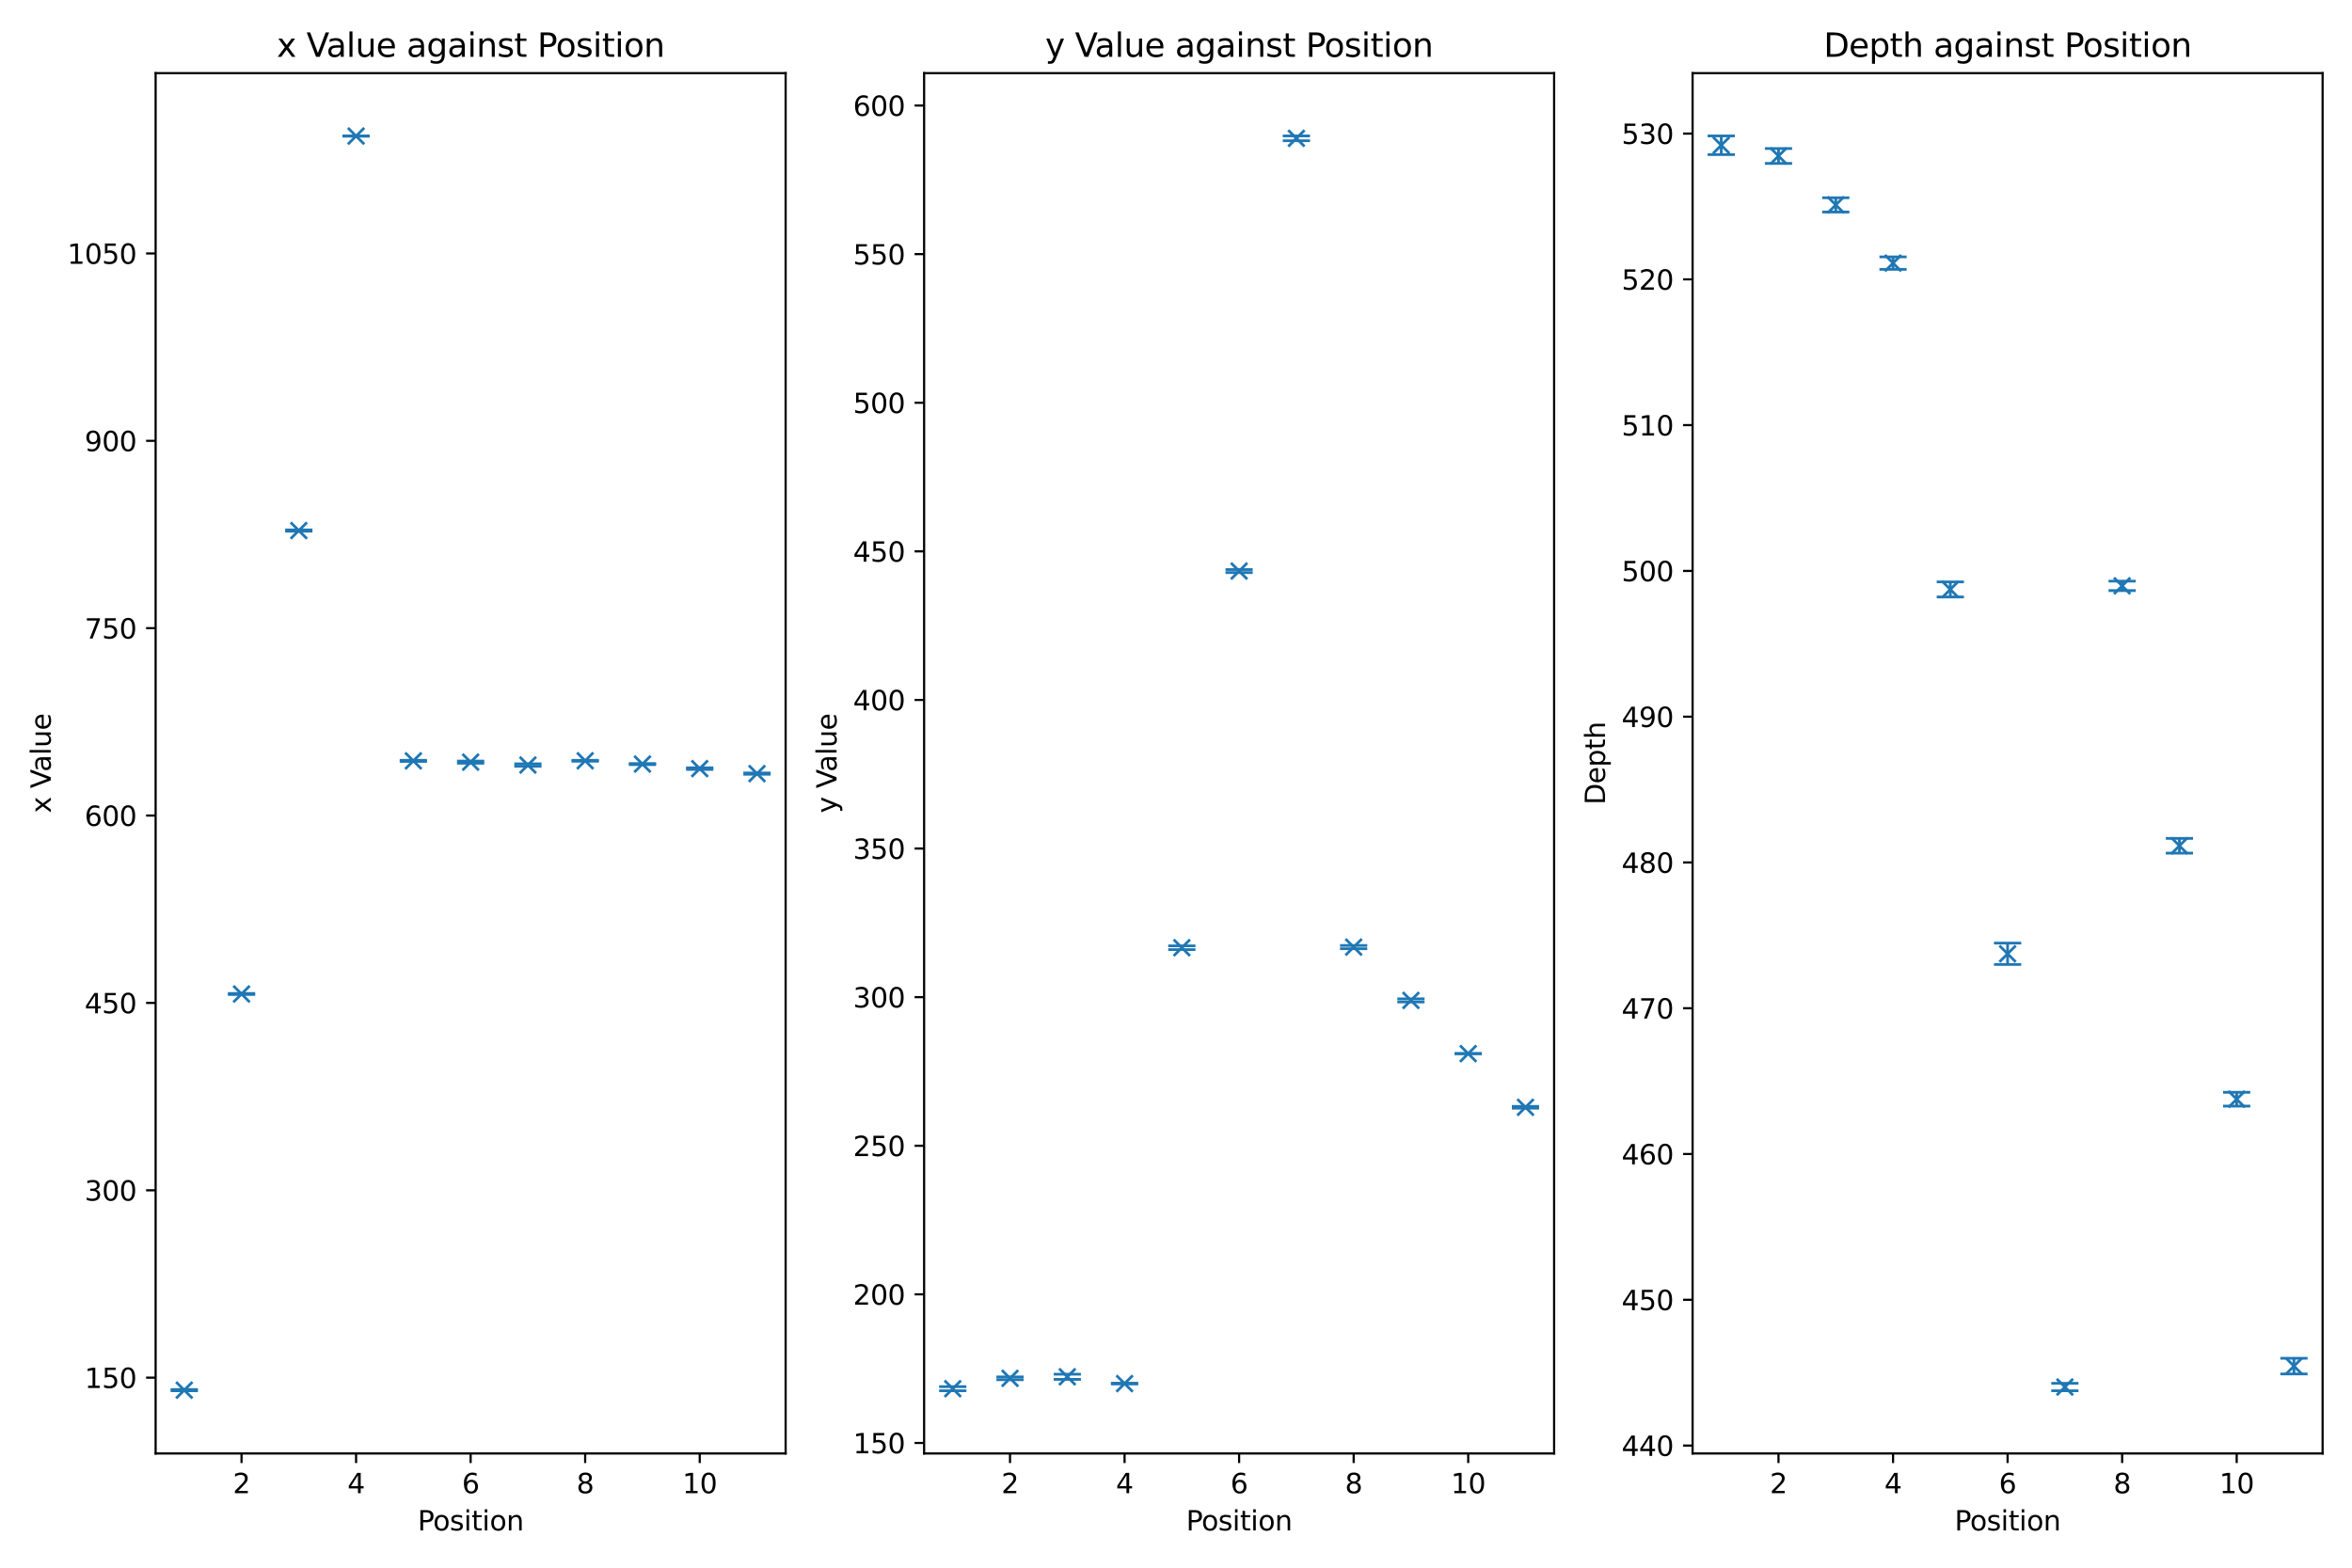 <?xml version="1.0" encoding="utf-8" standalone="no"?>
<!DOCTYPE svg PUBLIC "-//W3C//DTD SVG 1.1//EN"
  "http://www.w3.org/Graphics/SVG/1.1/DTD/svg11.dtd">
<svg xmlns:xlink="http://www.w3.org/1999/xlink" width="864pt" height="576pt" viewBox="0 0 864 576" xmlns="http://www.w3.org/2000/svg" version="1.1">
 <defs>
  <style type="text/css">*{stroke-linejoin: round; stroke-linecap: butt}</style>
 </defs>
 <g id="figure_1">
  <g id="patch_1">
   <path d="M 0 576 
L 864 576 
L 864 0 
L 0 0 
z
" style="fill: #ffffff"/>
  </g>
  <g id="axes_1">
   <g id="patch_2">
    <path d="M 57.17 534.04 
L 288.6 534.04 
L 288.6 26.88 
L 57.17 26.88 
z
" style="fill: #ffffff"/>
   </g>
   <g id="matplotlib.axis_1">
    <g id="xtick_1">
     <g id="line2d_1">
      <defs>
       <path id="m15f827c1cb" d="M 0 0 
L 0 3.5 
" style="stroke: #000000; stroke-width: 0.8"/>
      </defs>
      <g>
       <use xlink:href="#m15f827c1cb" x="88.729" y="534.04" style="stroke: #000000; stroke-width: 0.8"/>
      </g>
     </g>
     <g id="text_1">
      <!-- 2 -->
      <g transform="translate(85.547 548.638) scale(0.1 -0.1)">
       <defs>
        <path id="DejaVuSans-32" d="M 1228 531 
L 3431 531 
L 3431 0 
L 469 0 
L 469 531 
Q 828 903 1448 1529 
Q 2069 2156 2228 2338 
Q 2531 2678 2651 2914 
Q 2772 3150 2772 3378 
Q 2772 3750 2511 3984 
Q 2250 4219 1831 4219 
Q 1534 4219 1204 4116 
Q 875 4013 500 3803 
L 500 4441 
Q 881 4594 1212 4672 
Q 1544 4750 1819 4750 
Q 2544 4750 2975 4387 
Q 3406 4025 3406 3419 
Q 3406 3131 3298 2873 
Q 3191 2616 2906 2266 
Q 2828 2175 2409 1742 
Q 1991 1309 1228 531 
z
" transform="scale(0.016)"/>
       </defs>
       <use xlink:href="#DejaVuSans-32"/>
      </g>
     </g>
    </g>
    <g id="xtick_2">
     <g id="line2d_2">
      <g>
       <use xlink:href="#m15f827c1cb" x="130.807" y="534.04" style="stroke: #000000; stroke-width: 0.8"/>
      </g>
     </g>
     <g id="text_2">
      <!-- 4 -->
      <g transform="translate(127.626 548.638) scale(0.1 -0.1)">
       <defs>
        <path id="DejaVuSans-34" d="M 2419 4116 
L 825 1625 
L 2419 1625 
L 2419 4116 
z
M 2253 4666 
L 3047 4666 
L 3047 1625 
L 3713 1625 
L 3713 1100 
L 3047 1100 
L 3047 0 
L 2419 0 
L 2419 1100 
L 313 1100 
L 313 1709 
L 2253 4666 
z
" transform="scale(0.016)"/>
       </defs>
       <use xlink:href="#DejaVuSans-34"/>
      </g>
     </g>
    </g>
    <g id="xtick_3">
     <g id="line2d_3">
      <g>
       <use xlink:href="#m15f827c1cb" x="172.885" y="534.04" style="stroke: #000000; stroke-width: 0.8"/>
      </g>
     </g>
     <g id="text_3">
      <!-- 6 -->
      <g transform="translate(169.704 548.638) scale(0.1 -0.1)">
       <defs>
        <path id="DejaVuSans-36" d="M 2113 2584 
Q 1688 2584 1439 2293 
Q 1191 2003 1191 1497 
Q 1191 994 1439 701 
Q 1688 409 2113 409 
Q 2538 409 2786 701 
Q 3034 994 3034 1497 
Q 3034 2003 2786 2293 
Q 2538 2584 2113 2584 
z
M 3366 4563 
L 3366 3988 
Q 3128 4100 2886 4159 
Q 2644 4219 2406 4219 
Q 1781 4219 1451 3797 
Q 1122 3375 1075 2522 
Q 1259 2794 1537 2939 
Q 1816 3084 2150 3084 
Q 2853 3084 3261 2657 
Q 3669 2231 3669 1497 
Q 3669 778 3244 343 
Q 2819 -91 2113 -91 
Q 1303 -91 875 529 
Q 447 1150 447 2328 
Q 447 3434 972 4092 
Q 1497 4750 2381 4750 
Q 2619 4750 2861 4703 
Q 3103 4656 3366 4563 
z
" transform="scale(0.016)"/>
       </defs>
       <use xlink:href="#DejaVuSans-36"/>
      </g>
     </g>
    </g>
    <g id="xtick_4">
     <g id="line2d_4">
      <g>
       <use xlink:href="#m15f827c1cb" x="214.963" y="534.04" style="stroke: #000000; stroke-width: 0.8"/>
      </g>
     </g>
     <g id="text_4">
      <!-- 8 -->
      <g transform="translate(211.782 548.638) scale(0.1 -0.1)">
       <defs>
        <path id="DejaVuSans-38" d="M 2034 2216 
Q 1584 2216 1326 1975 
Q 1069 1734 1069 1313 
Q 1069 891 1326 650 
Q 1584 409 2034 409 
Q 2484 409 2743 651 
Q 3003 894 3003 1313 
Q 3003 1734 2745 1975 
Q 2488 2216 2034 2216 
z
M 1403 2484 
Q 997 2584 770 2862 
Q 544 3141 544 3541 
Q 544 4100 942 4425 
Q 1341 4750 2034 4750 
Q 2731 4750 3128 4425 
Q 3525 4100 3525 3541 
Q 3525 3141 3298 2862 
Q 3072 2584 2669 2484 
Q 3125 2378 3379 2068 
Q 3634 1759 3634 1313 
Q 3634 634 3220 271 
Q 2806 -91 2034 -91 
Q 1263 -91 848 271 
Q 434 634 434 1313 
Q 434 1759 690 2068 
Q 947 2378 1403 2484 
z
M 1172 3481 
Q 1172 3119 1398 2916 
Q 1625 2713 2034 2713 
Q 2441 2713 2670 2916 
Q 2900 3119 2900 3481 
Q 2900 3844 2670 4047 
Q 2441 4250 2034 4250 
Q 1625 4250 1398 4047 
Q 1172 3844 1172 3481 
z
" transform="scale(0.016)"/>
       </defs>
       <use xlink:href="#DejaVuSans-38"/>
      </g>
     </g>
    </g>
    <g id="xtick_5">
     <g id="line2d_5">
      <g>
       <use xlink:href="#m15f827c1cb" x="257.041" y="534.04" style="stroke: #000000; stroke-width: 0.8"/>
      </g>
     </g>
     <g id="text_5">
      <!-- 10 -->
      <g transform="translate(250.679 548.638) scale(0.1 -0.1)">
       <defs>
        <path id="DejaVuSans-31" d="M 794 531 
L 1825 531 
L 1825 4091 
L 703 3866 
L 703 4441 
L 1819 4666 
L 2450 4666 
L 2450 531 
L 3481 531 
L 3481 0 
L 794 0 
L 794 531 
z
" transform="scale(0.016)"/>
        <path id="DejaVuSans-30" d="M 2034 4250 
Q 1547 4250 1301 3770 
Q 1056 3291 1056 2328 
Q 1056 1369 1301 889 
Q 1547 409 2034 409 
Q 2525 409 2770 889 
Q 3016 1369 3016 2328 
Q 3016 3291 2770 3770 
Q 2525 4250 2034 4250 
z
M 2034 4750 
Q 2819 4750 3233 4129 
Q 3647 3509 3647 2328 
Q 3647 1150 3233 529 
Q 2819 -91 2034 -91 
Q 1250 -91 836 529 
Q 422 1150 422 2328 
Q 422 3509 836 4129 
Q 1250 4750 2034 4750 
z
" transform="scale(0.016)"/>
       </defs>
       <use xlink:href="#DejaVuSans-31"/>
       <use xlink:href="#DejaVuSans-30" x="63.623"/>
      </g>
     </g>
    </g>
    <g id="text_6">
     <!-- Position -->
     <g transform="translate(153.421 562.317) scale(0.1 -0.1)">
      <defs>
       <path id="DejaVuSans-50" d="M 1259 4147 
L 1259 2394 
L 2053 2394 
Q 2494 2394 2734 2622 
Q 2975 2850 2975 3272 
Q 2975 3691 2734 3919 
Q 2494 4147 2053 4147 
L 1259 4147 
z
M 628 4666 
L 2053 4666 
Q 2838 4666 3239 4311 
Q 3641 3956 3641 3272 
Q 3641 2581 3239 2228 
Q 2838 1875 2053 1875 
L 1259 1875 
L 1259 0 
L 628 0 
L 628 4666 
z
" transform="scale(0.016)"/>
       <path id="DejaVuSans-6f" d="M 1959 3097 
Q 1497 3097 1228 2736 
Q 959 2375 959 1747 
Q 959 1119 1226 758 
Q 1494 397 1959 397 
Q 2419 397 2687 759 
Q 2956 1122 2956 1747 
Q 2956 2369 2687 2733 
Q 2419 3097 1959 3097 
z
M 1959 3584 
Q 2709 3584 3137 3096 
Q 3566 2609 3566 1747 
Q 3566 888 3137 398 
Q 2709 -91 1959 -91 
Q 1206 -91 779 398 
Q 353 888 353 1747 
Q 353 2609 779 3096 
Q 1206 3584 1959 3584 
z
" transform="scale(0.016)"/>
       <path id="DejaVuSans-73" d="M 2834 3397 
L 2834 2853 
Q 2591 2978 2328 3040 
Q 2066 3103 1784 3103 
Q 1356 3103 1142 2972 
Q 928 2841 928 2578 
Q 928 2378 1081 2264 
Q 1234 2150 1697 2047 
L 1894 2003 
Q 2506 1872 2764 1633 
Q 3022 1394 3022 966 
Q 3022 478 2636 193 
Q 2250 -91 1575 -91 
Q 1294 -91 989 -36 
Q 684 19 347 128 
L 347 722 
Q 666 556 975 473 
Q 1284 391 1588 391 
Q 1994 391 2212 530 
Q 2431 669 2431 922 
Q 2431 1156 2273 1281 
Q 2116 1406 1581 1522 
L 1381 1569 
Q 847 1681 609 1914 
Q 372 2147 372 2553 
Q 372 3047 722 3315 
Q 1072 3584 1716 3584 
Q 2034 3584 2315 3537 
Q 2597 3491 2834 3397 
z
" transform="scale(0.016)"/>
       <path id="DejaVuSans-69" d="M 603 3500 
L 1178 3500 
L 1178 0 
L 603 0 
L 603 3500 
z
M 603 4863 
L 1178 4863 
L 1178 4134 
L 603 4134 
L 603 4863 
z
" transform="scale(0.016)"/>
       <path id="DejaVuSans-74" d="M 1172 4494 
L 1172 3500 
L 2356 3500 
L 2356 3053 
L 1172 3053 
L 1172 1153 
Q 1172 725 1289 603 
Q 1406 481 1766 481 
L 2356 481 
L 2356 0 
L 1766 0 
Q 1100 0 847 248 
Q 594 497 594 1153 
L 594 3053 
L 172 3053 
L 172 3500 
L 594 3500 
L 594 4494 
L 1172 4494 
z
" transform="scale(0.016)"/>
       <path id="DejaVuSans-6e" d="M 3513 2113 
L 3513 0 
L 2938 0 
L 2938 2094 
Q 2938 2591 2744 2837 
Q 2550 3084 2163 3084 
Q 1697 3084 1428 2787 
Q 1159 2491 1159 1978 
L 1159 0 
L 581 0 
L 581 3500 
L 1159 3500 
L 1159 2956 
Q 1366 3272 1645 3428 
Q 1925 3584 2291 3584 
Q 2894 3584 3203 3211 
Q 3513 2838 3513 2113 
z
" transform="scale(0.016)"/>
      </defs>
      <use xlink:href="#DejaVuSans-50"/>
      <use xlink:href="#DejaVuSans-6f" x="56.678"/>
      <use xlink:href="#DejaVuSans-73" x="117.859"/>
      <use xlink:href="#DejaVuSans-69" x="169.959"/>
      <use xlink:href="#DejaVuSans-74" x="197.742"/>
      <use xlink:href="#DejaVuSans-69" x="236.951"/>
      <use xlink:href="#DejaVuSans-6f" x="264.734"/>
      <use xlink:href="#DejaVuSans-6e" x="325.916"/>
     </g>
    </g>
   </g>
   <g id="matplotlib.axis_2">
    <g id="ytick_1">
     <g id="line2d_6">
      <defs>
       <path id="m69fd0bcad5" d="M 0 0 
L -3.5 0 
" style="stroke: #000000; stroke-width: 0.8"/>
      </defs>
      <g>
       <use xlink:href="#m69fd0bcad5" x="57.17" y="506.177" style="stroke: #000000; stroke-width: 0.8"/>
      </g>
     </g>
     <g id="text_7">
      <!-- 150 -->
      <g transform="translate(31.082 509.976) scale(0.1 -0.1)">
       <defs>
        <path id="DejaVuSans-35" d="M 691 4666 
L 3169 4666 
L 3169 4134 
L 1269 4134 
L 1269 2991 
Q 1406 3038 1543 3061 
Q 1681 3084 1819 3084 
Q 2600 3084 3056 2656 
Q 3513 2228 3513 1497 
Q 3513 744 3044 326 
Q 2575 -91 1722 -91 
Q 1428 -91 1123 -41 
Q 819 9 494 109 
L 494 744 
Q 775 591 1075 516 
Q 1375 441 1709 441 
Q 2250 441 2565 725 
Q 2881 1009 2881 1497 
Q 2881 1984 2565 2268 
Q 2250 2553 1709 2553 
Q 1456 2553 1204 2497 
Q 953 2441 691 2322 
L 691 4666 
z
" transform="scale(0.016)"/>
       </defs>
       <use xlink:href="#DejaVuSans-31"/>
       <use xlink:href="#DejaVuSans-35" x="63.623"/>
       <use xlink:href="#DejaVuSans-30" x="127.246"/>
      </g>
     </g>
    </g>
    <g id="ytick_2">
     <g id="line2d_7">
      <g>
       <use xlink:href="#m69fd0bcad5" x="57.17" y="437.336" style="stroke: #000000; stroke-width: 0.8"/>
      </g>
     </g>
     <g id="text_8">
      <!-- 300 -->
      <g transform="translate(31.082 441.135) scale(0.1 -0.1)">
       <defs>
        <path id="DejaVuSans-33" d="M 2597 2516 
Q 3050 2419 3304 2112 
Q 3559 1806 3559 1356 
Q 3559 666 3084 287 
Q 2609 -91 1734 -91 
Q 1441 -91 1130 -33 
Q 819 25 488 141 
L 488 750 
Q 750 597 1062 519 
Q 1375 441 1716 441 
Q 2309 441 2620 675 
Q 2931 909 2931 1356 
Q 2931 1769 2642 2001 
Q 2353 2234 1838 2234 
L 1294 2234 
L 1294 2753 
L 1863 2753 
Q 2328 2753 2575 2939 
Q 2822 3125 2822 3475 
Q 2822 3834 2567 4026 
Q 2313 4219 1838 4219 
Q 1578 4219 1281 4162 
Q 984 4106 628 3988 
L 628 4550 
Q 988 4650 1302 4700 
Q 1616 4750 1894 4750 
Q 2613 4750 3031 4423 
Q 3450 4097 3450 3541 
Q 3450 3153 3228 2886 
Q 3006 2619 2597 2516 
z
" transform="scale(0.016)"/>
       </defs>
       <use xlink:href="#DejaVuSans-33"/>
       <use xlink:href="#DejaVuSans-30" x="63.623"/>
       <use xlink:href="#DejaVuSans-30" x="127.246"/>
      </g>
     </g>
    </g>
    <g id="ytick_3">
     <g id="line2d_8">
      <g>
       <use xlink:href="#m69fd0bcad5" x="57.17" y="368.494" style="stroke: #000000; stroke-width: 0.8"/>
      </g>
     </g>
     <g id="text_9">
      <!-- 450 -->
      <g transform="translate(31.082 372.293) scale(0.1 -0.1)">
       <use xlink:href="#DejaVuSans-34"/>
       <use xlink:href="#DejaVuSans-35" x="63.623"/>
       <use xlink:href="#DejaVuSans-30" x="127.246"/>
      </g>
     </g>
    </g>
    <g id="ytick_4">
     <g id="line2d_9">
      <g>
       <use xlink:href="#m69fd0bcad5" x="57.17" y="299.652" style="stroke: #000000; stroke-width: 0.8"/>
      </g>
     </g>
     <g id="text_10">
      <!-- 600 -->
      <g transform="translate(31.082 303.452) scale(0.1 -0.1)">
       <use xlink:href="#DejaVuSans-36"/>
       <use xlink:href="#DejaVuSans-30" x="63.623"/>
       <use xlink:href="#DejaVuSans-30" x="127.246"/>
      </g>
     </g>
    </g>
    <g id="ytick_5">
     <g id="line2d_10">
      <g>
       <use xlink:href="#m69fd0bcad5" x="57.17" y="230.811" style="stroke: #000000; stroke-width: 0.8"/>
      </g>
     </g>
     <g id="text_11">
      <!-- 750 -->
      <g transform="translate(31.082 234.61) scale(0.1 -0.1)">
       <defs>
        <path id="DejaVuSans-37" d="M 525 4666 
L 3525 4666 
L 3525 4397 
L 1831 0 
L 1172 0 
L 2766 4134 
L 525 4134 
L 525 4666 
z
" transform="scale(0.016)"/>
       </defs>
       <use xlink:href="#DejaVuSans-37"/>
       <use xlink:href="#DejaVuSans-35" x="63.623"/>
       <use xlink:href="#DejaVuSans-30" x="127.246"/>
      </g>
     </g>
    </g>
    <g id="ytick_6">
     <g id="line2d_11">
      <g>
       <use xlink:href="#m69fd0bcad5" x="57.17" y="161.969" style="stroke: #000000; stroke-width: 0.8"/>
      </g>
     </g>
     <g id="text_12">
      <!-- 900 -->
      <g transform="translate(31.082 165.768) scale(0.1 -0.1)">
       <defs>
        <path id="DejaVuSans-39" d="M 703 97 
L 703 672 
Q 941 559 1184 500 
Q 1428 441 1663 441 
Q 2288 441 2617 861 
Q 2947 1281 2994 2138 
Q 2813 1869 2534 1725 
Q 2256 1581 1919 1581 
Q 1219 1581 811 2004 
Q 403 2428 403 3163 
Q 403 3881 828 4315 
Q 1253 4750 1959 4750 
Q 2769 4750 3195 4129 
Q 3622 3509 3622 2328 
Q 3622 1225 3098 567 
Q 2575 -91 1691 -91 
Q 1453 -91 1209 -44 
Q 966 3 703 97 
z
M 1959 2075 
Q 2384 2075 2632 2365 
Q 2881 2656 2881 3163 
Q 2881 3666 2632 3958 
Q 2384 4250 1959 4250 
Q 1534 4250 1286 3958 
Q 1038 3666 1038 3163 
Q 1038 2656 1286 2365 
Q 1534 2075 1959 2075 
z
" transform="scale(0.016)"/>
       </defs>
       <use xlink:href="#DejaVuSans-39"/>
       <use xlink:href="#DejaVuSans-30" x="63.623"/>
       <use xlink:href="#DejaVuSans-30" x="127.246"/>
      </g>
     </g>
    </g>
    <g id="ytick_7">
     <g id="line2d_12">
      <g>
       <use xlink:href="#m69fd0bcad5" x="57.17" y="93.127" style="stroke: #000000; stroke-width: 0.8"/>
      </g>
     </g>
     <g id="text_13">
      <!-- 1050 -->
      <g transform="translate(24.72 96.927) scale(0.1 -0.1)">
       <use xlink:href="#DejaVuSans-31"/>
       <use xlink:href="#DejaVuSans-30" x="63.623"/>
       <use xlink:href="#DejaVuSans-35" x="127.246"/>
       <use xlink:href="#DejaVuSans-30" x="190.869"/>
      </g>
     </g>
    </g>
    <g id="text_14">
     <!-- x Value -->
     <g transform="translate(18.64 298.74) rotate(-90) scale(0.1 -0.1)">
      <defs>
       <path id="DejaVuSans-78" d="M 3513 3500 
L 2247 1797 
L 3578 0 
L 2900 0 
L 1881 1375 
L 863 0 
L 184 0 
L 1544 1831 
L 300 3500 
L 978 3500 
L 1906 2253 
L 2834 3500 
L 3513 3500 
z
" transform="scale(0.016)"/>
       <path id="DejaVuSans-20" transform="scale(0.016)"/>
       <path id="DejaVuSans-56" d="M 1831 0 
L 50 4666 
L 709 4666 
L 2188 738 
L 3669 4666 
L 4325 4666 
L 2547 0 
L 1831 0 
z
" transform="scale(0.016)"/>
       <path id="DejaVuSans-61" d="M 2194 1759 
Q 1497 1759 1228 1600 
Q 959 1441 959 1056 
Q 959 750 1161 570 
Q 1363 391 1709 391 
Q 2188 391 2477 730 
Q 2766 1069 2766 1631 
L 2766 1759 
L 2194 1759 
z
M 3341 1997 
L 3341 0 
L 2766 0 
L 2766 531 
Q 2569 213 2275 61 
Q 1981 -91 1556 -91 
Q 1019 -91 701 211 
Q 384 513 384 1019 
Q 384 1609 779 1909 
Q 1175 2209 1959 2209 
L 2766 2209 
L 2766 2266 
Q 2766 2663 2505 2880 
Q 2244 3097 1772 3097 
Q 1472 3097 1187 3025 
Q 903 2953 641 2809 
L 641 3341 
Q 956 3463 1253 3523 
Q 1550 3584 1831 3584 
Q 2591 3584 2966 3190 
Q 3341 2797 3341 1997 
z
" transform="scale(0.016)"/>
       <path id="DejaVuSans-6c" d="M 603 4863 
L 1178 4863 
L 1178 0 
L 603 0 
L 603 4863 
z
" transform="scale(0.016)"/>
       <path id="DejaVuSans-75" d="M 544 1381 
L 544 3500 
L 1119 3500 
L 1119 1403 
Q 1119 906 1312 657 
Q 1506 409 1894 409 
Q 2359 409 2629 706 
Q 2900 1003 2900 1516 
L 2900 3500 
L 3475 3500 
L 3475 0 
L 2900 0 
L 2900 538 
Q 2691 219 2414 64 
Q 2138 -91 1772 -91 
Q 1169 -91 856 284 
Q 544 659 544 1381 
z
M 1991 3584 
L 1991 3584 
z
" transform="scale(0.016)"/>
       <path id="DejaVuSans-65" d="M 3597 1894 
L 3597 1613 
L 953 1613 
Q 991 1019 1311 708 
Q 1631 397 2203 397 
Q 2534 397 2845 478 
Q 3156 559 3463 722 
L 3463 178 
Q 3153 47 2828 -22 
Q 2503 -91 2169 -91 
Q 1331 -91 842 396 
Q 353 884 353 1716 
Q 353 2575 817 3079 
Q 1281 3584 2069 3584 
Q 2775 3584 3186 3129 
Q 3597 2675 3597 1894 
z
M 3022 2063 
Q 3016 2534 2758 2815 
Q 2500 3097 2075 3097 
Q 1594 3097 1305 2825 
Q 1016 2553 972 2059 
L 3022 2063 
z
" transform="scale(0.016)"/>
      </defs>
      <use xlink:href="#DejaVuSans-78"/>
      <use xlink:href="#DejaVuSans-20" x="59.18"/>
      <use xlink:href="#DejaVuSans-56" x="90.967"/>
      <use xlink:href="#DejaVuSans-61" x="151.625"/>
      <use xlink:href="#DejaVuSans-6c" x="212.904"/>
      <use xlink:href="#DejaVuSans-75" x="240.688"/>
      <use xlink:href="#DejaVuSans-65" x="304.066"/>
     </g>
    </g>
   </g>
   <g id="LineCollection_1">
    <path d="M 67.69 510.987 
L 67.69 510.546 
" clip-path="url(#p3ae0c95a1a)" style="fill: none; stroke: #1f77b4"/>
    <path d="M 88.729 365.407 
L 88.729 365.023 
" clip-path="url(#p3ae0c95a1a)" style="fill: none; stroke: #1f77b4"/>
    <path d="M 109.768 195.171 
L 109.768 194.704 
" clip-path="url(#p3ae0c95a1a)" style="fill: none; stroke: #1f77b4"/>
    <path d="M 130.807 50.045 
L 130.807 49.933 
" clip-path="url(#p3ae0c95a1a)" style="fill: none; stroke: #1f77b4"/>
    <path d="M 151.846 279.76 
L 151.846 279.346 
" clip-path="url(#p3ae0c95a1a)" style="fill: none; stroke: #1f77b4"/>
    <path d="M 172.885 280.419 
L 172.885 279.633 
" clip-path="url(#p3ae0c95a1a)" style="fill: none; stroke: #1f77b4"/>
    <path d="M 193.924 281.538 
L 193.924 280.633 
" clip-path="url(#p3ae0c95a1a)" style="fill: none; stroke: #1f77b4"/>
    <path d="M 214.963 279.689 
L 214.963 279.357 
" clip-path="url(#p3ae0c95a1a)" style="fill: none; stroke: #1f77b4"/>
    <path d="M 236.002 280.924 
L 236.002 280.54 
" clip-path="url(#p3ae0c95a1a)" style="fill: none; stroke: #1f77b4"/>
    <path d="M 257.041 282.718 
L 257.041 282.092 
" clip-path="url(#p3ae0c95a1a)" style="fill: none; stroke: #1f77b4"/>
    <path d="M 278.08 284.486 
L 278.08 283.996 
" clip-path="url(#p3ae0c95a1a)" style="fill: none; stroke: #1f77b4"/>
   </g>
   <g id="line2d_13">
    <defs>
     <path id="m627dd40da9" d="M 5 0 
L -5 -0 
" style="stroke: #1f77b4"/>
    </defs>
    <g clip-path="url(#p3ae0c95a1a)">
     <use xlink:href="#m627dd40da9" x="67.69" y="510.987" style="fill: #1f77b4; stroke: #1f77b4"/>
     <use xlink:href="#m627dd40da9" x="88.729" y="365.407" style="fill: #1f77b4; stroke: #1f77b4"/>
     <use xlink:href="#m627dd40da9" x="109.768" y="195.171" style="fill: #1f77b4; stroke: #1f77b4"/>
     <use xlink:href="#m627dd40da9" x="130.807" y="50.045" style="fill: #1f77b4; stroke: #1f77b4"/>
     <use xlink:href="#m627dd40da9" x="151.846" y="279.76" style="fill: #1f77b4; stroke: #1f77b4"/>
     <use xlink:href="#m627dd40da9" x="172.885" y="280.419" style="fill: #1f77b4; stroke: #1f77b4"/>
     <use xlink:href="#m627dd40da9" x="193.924" y="281.538" style="fill: #1f77b4; stroke: #1f77b4"/>
     <use xlink:href="#m627dd40da9" x="214.963" y="279.689" style="fill: #1f77b4; stroke: #1f77b4"/>
     <use xlink:href="#m627dd40da9" x="236.002" y="280.924" style="fill: #1f77b4; stroke: #1f77b4"/>
     <use xlink:href="#m627dd40da9" x="257.041" y="282.718" style="fill: #1f77b4; stroke: #1f77b4"/>
     <use xlink:href="#m627dd40da9" x="278.08" y="284.486" style="fill: #1f77b4; stroke: #1f77b4"/>
    </g>
   </g>
   <g id="line2d_14">
    <g clip-path="url(#p3ae0c95a1a)">
     <use xlink:href="#m627dd40da9" x="67.69" y="510.546" style="fill: #1f77b4; stroke: #1f77b4"/>
     <use xlink:href="#m627dd40da9" x="88.729" y="365.023" style="fill: #1f77b4; stroke: #1f77b4"/>
     <use xlink:href="#m627dd40da9" x="109.768" y="194.704" style="fill: #1f77b4; stroke: #1f77b4"/>
     <use xlink:href="#m627dd40da9" x="130.807" y="49.933" style="fill: #1f77b4; stroke: #1f77b4"/>
     <use xlink:href="#m627dd40da9" x="151.846" y="279.346" style="fill: #1f77b4; stroke: #1f77b4"/>
     <use xlink:href="#m627dd40da9" x="172.885" y="279.633" style="fill: #1f77b4; stroke: #1f77b4"/>
     <use xlink:href="#m627dd40da9" x="193.924" y="280.633" style="fill: #1f77b4; stroke: #1f77b4"/>
     <use xlink:href="#m627dd40da9" x="214.963" y="279.357" style="fill: #1f77b4; stroke: #1f77b4"/>
     <use xlink:href="#m627dd40da9" x="236.002" y="280.54" style="fill: #1f77b4; stroke: #1f77b4"/>
     <use xlink:href="#m627dd40da9" x="257.041" y="282.092" style="fill: #1f77b4; stroke: #1f77b4"/>
     <use xlink:href="#m627dd40da9" x="278.08" y="283.996" style="fill: #1f77b4; stroke: #1f77b4"/>
    </g>
   </g>
   <g id="line2d_15">
    <defs>
     <path id="macb489194a" d="M -3 3 
L 3 -3 
M -3 -3 
L 3 3 
" style="stroke: #1f77b4"/>
    </defs>
    <g clip-path="url(#p3ae0c95a1a)">
     <use xlink:href="#macb489194a" x="67.69" y="510.767" style="fill: #1f77b4; stroke: #1f77b4"/>
     <use xlink:href="#macb489194a" x="88.729" y="365.215" style="fill: #1f77b4; stroke: #1f77b4"/>
     <use xlink:href="#macb489194a" x="109.768" y="194.937" style="fill: #1f77b4; stroke: #1f77b4"/>
     <use xlink:href="#macb489194a" x="130.807" y="49.989" style="fill: #1f77b4; stroke: #1f77b4"/>
     <use xlink:href="#macb489194a" x="151.846" y="279.553" style="fill: #1f77b4; stroke: #1f77b4"/>
     <use xlink:href="#macb489194a" x="172.885" y="280.026" style="fill: #1f77b4; stroke: #1f77b4"/>
     <use xlink:href="#macb489194a" x="193.924" y="281.086" style="fill: #1f77b4; stroke: #1f77b4"/>
     <use xlink:href="#macb489194a" x="214.963" y="279.523" style="fill: #1f77b4; stroke: #1f77b4"/>
     <use xlink:href="#macb489194a" x="236.002" y="280.732" style="fill: #1f77b4; stroke: #1f77b4"/>
     <use xlink:href="#macb489194a" x="257.041" y="282.405" style="fill: #1f77b4; stroke: #1f77b4"/>
     <use xlink:href="#macb489194a" x="278.08" y="284.241" style="fill: #1f77b4; stroke: #1f77b4"/>
    </g>
   </g>
   <g id="patch_3">
    <path d="M 57.17 534.04 
L 57.17 26.88 
" style="fill: none; stroke: #000000; stroke-width: 0.8; stroke-linejoin: miter; stroke-linecap: square"/>
   </g>
   <g id="patch_4">
    <path d="M 288.6 534.04 
L 288.6 26.88 
" style="fill: none; stroke: #000000; stroke-width: 0.8; stroke-linejoin: miter; stroke-linecap: square"/>
   </g>
   <g id="patch_5">
    <path d="M 57.17 534.04 
L 288.6 534.04 
" style="fill: none; stroke: #000000; stroke-width: 0.8; stroke-linejoin: miter; stroke-linecap: square"/>
   </g>
   <g id="patch_6">
    <path d="M 57.17 26.88 
L 288.6 26.88 
" style="fill: none; stroke: #000000; stroke-width: 0.8; stroke-linejoin: miter; stroke-linecap: square"/>
   </g>
   <g id="text_15">
    <!-- x Value against Position -->
    <g transform="translate(101.669 20.88) scale(0.12 -0.12)">
     <defs>
      <path id="DejaVuSans-67" d="M 2906 1791 
Q 2906 2416 2648 2759 
Q 2391 3103 1925 3103 
Q 1463 3103 1205 2759 
Q 947 2416 947 1791 
Q 947 1169 1205 825 
Q 1463 481 1925 481 
Q 2391 481 2648 825 
Q 2906 1169 2906 1791 
z
M 3481 434 
Q 3481 -459 3084 -895 
Q 2688 -1331 1869 -1331 
Q 1566 -1331 1297 -1286 
Q 1028 -1241 775 -1147 
L 775 -588 
Q 1028 -725 1275 -790 
Q 1522 -856 1778 -856 
Q 2344 -856 2625 -561 
Q 2906 -266 2906 331 
L 2906 616 
Q 2728 306 2450 153 
Q 2172 0 1784 0 
Q 1141 0 747 490 
Q 353 981 353 1791 
Q 353 2603 747 3093 
Q 1141 3584 1784 3584 
Q 2172 3584 2450 3431 
Q 2728 3278 2906 2969 
L 2906 3500 
L 3481 3500 
L 3481 434 
z
" transform="scale(0.016)"/>
     </defs>
     <use xlink:href="#DejaVuSans-78"/>
     <use xlink:href="#DejaVuSans-20" x="59.18"/>
     <use xlink:href="#DejaVuSans-56" x="90.967"/>
     <use xlink:href="#DejaVuSans-61" x="151.625"/>
     <use xlink:href="#DejaVuSans-6c" x="212.904"/>
     <use xlink:href="#DejaVuSans-75" x="240.688"/>
     <use xlink:href="#DejaVuSans-65" x="304.066"/>
     <use xlink:href="#DejaVuSans-20" x="365.59"/>
     <use xlink:href="#DejaVuSans-61" x="397.377"/>
     <use xlink:href="#DejaVuSans-67" x="458.656"/>
     <use xlink:href="#DejaVuSans-61" x="522.133"/>
     <use xlink:href="#DejaVuSans-69" x="583.412"/>
     <use xlink:href="#DejaVuSans-6e" x="611.195"/>
     <use xlink:href="#DejaVuSans-73" x="674.574"/>
     <use xlink:href="#DejaVuSans-74" x="726.674"/>
     <use xlink:href="#DejaVuSans-20" x="765.883"/>
     <use xlink:href="#DejaVuSans-50" x="797.67"/>
     <use xlink:href="#DejaVuSans-6f" x="854.348"/>
     <use xlink:href="#DejaVuSans-73" x="915.529"/>
     <use xlink:href="#DejaVuSans-69" x="967.629"/>
     <use xlink:href="#DejaVuSans-74" x="995.412"/>
     <use xlink:href="#DejaVuSans-69" x="1034.621"/>
     <use xlink:href="#DejaVuSans-6f" x="1062.404"/>
     <use xlink:href="#DejaVuSans-6e" x="1123.586"/>
    </g>
   </g>
  </g>
  <g id="axes_2">
   <g id="patch_7">
    <path d="M 339.47 534.04 
L 570.9 534.04 
L 570.9 26.88 
L 339.47 26.88 
z
" style="fill: #ffffff"/>
   </g>
   <g id="matplotlib.axis_3">
    <g id="xtick_6">
     <g id="line2d_16">
      <g>
       <use xlink:href="#m15f827c1cb" x="371.029" y="534.04" style="stroke: #000000; stroke-width: 0.8"/>
      </g>
     </g>
     <g id="text_16">
      <!-- 2 -->
      <g transform="translate(367.847 548.638) scale(0.1 -0.1)">
       <use xlink:href="#DejaVuSans-32"/>
      </g>
     </g>
    </g>
    <g id="xtick_7">
     <g id="line2d_17">
      <g>
       <use xlink:href="#m15f827c1cb" x="413.107" y="534.04" style="stroke: #000000; stroke-width: 0.8"/>
      </g>
     </g>
     <g id="text_17">
      <!-- 4 -->
      <g transform="translate(409.926 548.638) scale(0.1 -0.1)">
       <use xlink:href="#DejaVuSans-34"/>
      </g>
     </g>
    </g>
    <g id="xtick_8">
     <g id="line2d_18">
      <g>
       <use xlink:href="#m15f827c1cb" x="455.185" y="534.04" style="stroke: #000000; stroke-width: 0.8"/>
      </g>
     </g>
     <g id="text_18">
      <!-- 6 -->
      <g transform="translate(452.004 548.638) scale(0.1 -0.1)">
       <use xlink:href="#DejaVuSans-36"/>
      </g>
     </g>
    </g>
    <g id="xtick_9">
     <g id="line2d_19">
      <g>
       <use xlink:href="#m15f827c1cb" x="497.263" y="534.04" style="stroke: #000000; stroke-width: 0.8"/>
      </g>
     </g>
     <g id="text_19">
      <!-- 8 -->
      <g transform="translate(494.082 548.638) scale(0.1 -0.1)">
       <use xlink:href="#DejaVuSans-38"/>
      </g>
     </g>
    </g>
    <g id="xtick_10">
     <g id="line2d_20">
      <g>
       <use xlink:href="#m15f827c1cb" x="539.341" y="534.04" style="stroke: #000000; stroke-width: 0.8"/>
      </g>
     </g>
     <g id="text_20">
      <!-- 10 -->
      <g transform="translate(532.979 548.638) scale(0.1 -0.1)">
       <use xlink:href="#DejaVuSans-31"/>
       <use xlink:href="#DejaVuSans-30" x="63.623"/>
      </g>
     </g>
    </g>
    <g id="text_21">
     <!-- Position -->
     <g transform="translate(435.721 562.317) scale(0.1 -0.1)">
      <use xlink:href="#DejaVuSans-50"/>
      <use xlink:href="#DejaVuSans-6f" x="56.678"/>
      <use xlink:href="#DejaVuSans-73" x="117.859"/>
      <use xlink:href="#DejaVuSans-69" x="169.959"/>
      <use xlink:href="#DejaVuSans-74" x="197.742"/>
      <use xlink:href="#DejaVuSans-69" x="236.951"/>
      <use xlink:href="#DejaVuSans-6f" x="264.734"/>
      <use xlink:href="#DejaVuSans-6e" x="325.916"/>
     </g>
    </g>
   </g>
   <g id="matplotlib.axis_4">
    <g id="ytick_8">
     <g id="line2d_21">
      <g>
       <use xlink:href="#m69fd0bcad5" x="339.47" y="530.171" style="stroke: #000000; stroke-width: 0.8"/>
      </g>
     </g>
     <g id="text_22">
      <!-- 150 -->
      <g transform="translate(313.382 533.97) scale(0.1 -0.1)">
       <use xlink:href="#DejaVuSans-31"/>
       <use xlink:href="#DejaVuSans-35" x="63.623"/>
       <use xlink:href="#DejaVuSans-30" x="127.246"/>
      </g>
     </g>
    </g>
    <g id="ytick_9">
     <g id="line2d_22">
      <g>
       <use xlink:href="#m69fd0bcad5" x="339.47" y="475.571" style="stroke: #000000; stroke-width: 0.8"/>
      </g>
     </g>
     <g id="text_23">
      <!-- 200 -->
      <g transform="translate(313.382 479.371) scale(0.1 -0.1)">
       <use xlink:href="#DejaVuSans-32"/>
       <use xlink:href="#DejaVuSans-30" x="63.623"/>
       <use xlink:href="#DejaVuSans-30" x="127.246"/>
      </g>
     </g>
    </g>
    <g id="ytick_10">
     <g id="line2d_23">
      <g>
       <use xlink:href="#m69fd0bcad5" x="339.47" y="420.972" style="stroke: #000000; stroke-width: 0.8"/>
      </g>
     </g>
     <g id="text_24">
      <!-- 250 -->
      <g transform="translate(313.382 424.771) scale(0.1 -0.1)">
       <use xlink:href="#DejaVuSans-32"/>
       <use xlink:href="#DejaVuSans-35" x="63.623"/>
       <use xlink:href="#DejaVuSans-30" x="127.246"/>
      </g>
     </g>
    </g>
    <g id="ytick_11">
     <g id="line2d_24">
      <g>
       <use xlink:href="#m69fd0bcad5" x="339.47" y="366.372" style="stroke: #000000; stroke-width: 0.8"/>
      </g>
     </g>
     <g id="text_25">
      <!-- 300 -->
      <g transform="translate(313.382 370.171) scale(0.1 -0.1)">
       <use xlink:href="#DejaVuSans-33"/>
       <use xlink:href="#DejaVuSans-30" x="63.623"/>
       <use xlink:href="#DejaVuSans-30" x="127.246"/>
      </g>
     </g>
    </g>
    <g id="ytick_12">
     <g id="line2d_25">
      <g>
       <use xlink:href="#m69fd0bcad5" x="339.47" y="311.773" style="stroke: #000000; stroke-width: 0.8"/>
      </g>
     </g>
     <g id="text_26">
      <!-- 350 -->
      <g transform="translate(313.382 315.572) scale(0.1 -0.1)">
       <use xlink:href="#DejaVuSans-33"/>
       <use xlink:href="#DejaVuSans-35" x="63.623"/>
       <use xlink:href="#DejaVuSans-30" x="127.246"/>
      </g>
     </g>
    </g>
    <g id="ytick_13">
     <g id="line2d_26">
      <g>
       <use xlink:href="#m69fd0bcad5" x="339.47" y="257.173" style="stroke: #000000; stroke-width: 0.8"/>
      </g>
     </g>
     <g id="text_27">
      <!-- 400 -->
      <g transform="translate(313.382 260.972) scale(0.1 -0.1)">
       <use xlink:href="#DejaVuSans-34"/>
       <use xlink:href="#DejaVuSans-30" x="63.623"/>
       <use xlink:href="#DejaVuSans-30" x="127.246"/>
      </g>
     </g>
    </g>
    <g id="ytick_14">
     <g id="line2d_27">
      <g>
       <use xlink:href="#m69fd0bcad5" x="339.47" y="202.573" style="stroke: #000000; stroke-width: 0.8"/>
      </g>
     </g>
     <g id="text_28">
      <!-- 450 -->
      <g transform="translate(313.382 206.373) scale(0.1 -0.1)">
       <use xlink:href="#DejaVuSans-34"/>
       <use xlink:href="#DejaVuSans-35" x="63.623"/>
       <use xlink:href="#DejaVuSans-30" x="127.246"/>
      </g>
     </g>
    </g>
    <g id="ytick_15">
     <g id="line2d_28">
      <g>
       <use xlink:href="#m69fd0bcad5" x="339.47" y="147.974" style="stroke: #000000; stroke-width: 0.8"/>
      </g>
     </g>
     <g id="text_29">
      <!-- 500 -->
      <g transform="translate(313.382 151.773) scale(0.1 -0.1)">
       <use xlink:href="#DejaVuSans-35"/>
       <use xlink:href="#DejaVuSans-30" x="63.623"/>
       <use xlink:href="#DejaVuSans-30" x="127.246"/>
      </g>
     </g>
    </g>
    <g id="ytick_16">
     <g id="line2d_29">
      <g>
       <use xlink:href="#m69fd0bcad5" x="339.47" y="93.374" style="stroke: #000000; stroke-width: 0.8"/>
      </g>
     </g>
     <g id="text_30">
      <!-- 550 -->
      <g transform="translate(313.382 97.173) scale(0.1 -0.1)">
       <use xlink:href="#DejaVuSans-35"/>
       <use xlink:href="#DejaVuSans-35" x="63.623"/>
       <use xlink:href="#DejaVuSans-30" x="127.246"/>
      </g>
     </g>
    </g>
    <g id="ytick_17">
     <g id="line2d_30">
      <g>
       <use xlink:href="#m69fd0bcad5" x="339.47" y="38.774" style="stroke: #000000; stroke-width: 0.8"/>
      </g>
     </g>
     <g id="text_31">
      <!-- 600 -->
      <g transform="translate(313.382 42.574) scale(0.1 -0.1)">
       <use xlink:href="#DejaVuSans-36"/>
       <use xlink:href="#DejaVuSans-30" x="63.623"/>
       <use xlink:href="#DejaVuSans-30" x="127.246"/>
      </g>
     </g>
    </g>
    <g id="text_32">
     <!-- y Value -->
     <g transform="translate(307.303 298.74) rotate(-90) scale(0.1 -0.1)">
      <defs>
       <path id="DejaVuSans-79" d="M 2059 -325 
Q 1816 -950 1584 -1140 
Q 1353 -1331 966 -1331 
L 506 -1331 
L 506 -850 
L 844 -850 
Q 1081 -850 1212 -737 
Q 1344 -625 1503 -206 
L 1606 56 
L 191 3500 
L 800 3500 
L 1894 763 
L 2988 3500 
L 3597 3500 
L 2059 -325 
z
" transform="scale(0.016)"/>
      </defs>
      <use xlink:href="#DejaVuSans-79"/>
      <use xlink:href="#DejaVuSans-20" x="59.18"/>
      <use xlink:href="#DejaVuSans-56" x="90.967"/>
      <use xlink:href="#DejaVuSans-61" x="151.625"/>
      <use xlink:href="#DejaVuSans-6c" x="212.904"/>
      <use xlink:href="#DejaVuSans-75" x="240.688"/>
      <use xlink:href="#DejaVuSans-65" x="304.066"/>
     </g>
    </g>
   </g>
   <g id="LineCollection_2">
    <path d="M 349.99 510.987 
L 349.99 509.486 
" clip-path="url(#p57bc3c6c77)" style="fill: none; stroke: #1f77b4"/>
    <path d="M 371.029 506.939 
L 371.029 505.912 
" clip-path="url(#p57bc3c6c77)" style="fill: none; stroke: #1f77b4"/>
    <path d="M 392.068 506.813 
L 392.068 504.914 
" clip-path="url(#p57bc3c6c77)" style="fill: none; stroke: #1f77b4"/>
    <path d="M 413.107 508.506 
L 413.107 508.2 
" clip-path="url(#p57bc3c6c77)" style="fill: none; stroke: #1f77b4"/>
    <path d="M 434.146 348.907 
L 434.146 347.517 
" clip-path="url(#p57bc3c6c77)" style="fill: none; stroke: #1f77b4"/>
    <path d="M 455.185 210.379 
L 455.185 209.259 
" clip-path="url(#p57bc3c6c77)" style="fill: none; stroke: #1f77b4"/>
    <path d="M 476.224 51.717 
L 476.224 49.933 
" clip-path="url(#p57bc3c6c77)" style="fill: none; stroke: #1f77b4"/>
    <path d="M 497.263 348.587 
L 497.263 347.379 
" clip-path="url(#p57bc3c6c77)" style="fill: none; stroke: #1f77b4"/>
    <path d="M 518.302 368.142 
L 518.302 367.005 
" clip-path="url(#p57bc3c6c77)" style="fill: none; stroke: #1f77b4"/>
    <path d="M 539.341 387.203 
L 539.341 387.048 
" clip-path="url(#p57bc3c6c77)" style="fill: none; stroke: #1f77b4"/>
    <path d="M 560.38 407.181 
L 560.38 406.502 
" clip-path="url(#p57bc3c6c77)" style="fill: none; stroke: #1f77b4"/>
   </g>
   <g id="line2d_31">
    <g clip-path="url(#p57bc3c6c77)">
     <use xlink:href="#m627dd40da9" x="349.99" y="510.987" style="fill: #1f77b4; stroke: #1f77b4"/>
     <use xlink:href="#m627dd40da9" x="371.029" y="506.939" style="fill: #1f77b4; stroke: #1f77b4"/>
     <use xlink:href="#m627dd40da9" x="392.068" y="506.813" style="fill: #1f77b4; stroke: #1f77b4"/>
     <use xlink:href="#m627dd40da9" x="413.107" y="508.506" style="fill: #1f77b4; stroke: #1f77b4"/>
     <use xlink:href="#m627dd40da9" x="434.146" y="348.907" style="fill: #1f77b4; stroke: #1f77b4"/>
     <use xlink:href="#m627dd40da9" x="455.185" y="210.379" style="fill: #1f77b4; stroke: #1f77b4"/>
     <use xlink:href="#m627dd40da9" x="476.224" y="51.717" style="fill: #1f77b4; stroke: #1f77b4"/>
     <use xlink:href="#m627dd40da9" x="497.263" y="348.587" style="fill: #1f77b4; stroke: #1f77b4"/>
     <use xlink:href="#m627dd40da9" x="518.302" y="368.142" style="fill: #1f77b4; stroke: #1f77b4"/>
     <use xlink:href="#m627dd40da9" x="539.341" y="387.203" style="fill: #1f77b4; stroke: #1f77b4"/>
     <use xlink:href="#m627dd40da9" x="560.38" y="407.181" style="fill: #1f77b4; stroke: #1f77b4"/>
    </g>
   </g>
   <g id="line2d_32">
    <g clip-path="url(#p57bc3c6c77)">
     <use xlink:href="#m627dd40da9" x="349.99" y="509.486" style="fill: #1f77b4; stroke: #1f77b4"/>
     <use xlink:href="#m627dd40da9" x="371.029" y="505.912" style="fill: #1f77b4; stroke: #1f77b4"/>
     <use xlink:href="#m627dd40da9" x="392.068" y="504.914" style="fill: #1f77b4; stroke: #1f77b4"/>
     <use xlink:href="#m627dd40da9" x="413.107" y="508.2" style="fill: #1f77b4; stroke: #1f77b4"/>
     <use xlink:href="#m627dd40da9" x="434.146" y="347.517" style="fill: #1f77b4; stroke: #1f77b4"/>
     <use xlink:href="#m627dd40da9" x="455.185" y="209.259" style="fill: #1f77b4; stroke: #1f77b4"/>
     <use xlink:href="#m627dd40da9" x="476.224" y="49.933" style="fill: #1f77b4; stroke: #1f77b4"/>
     <use xlink:href="#m627dd40da9" x="497.263" y="347.379" style="fill: #1f77b4; stroke: #1f77b4"/>
     <use xlink:href="#m627dd40da9" x="518.302" y="367.005" style="fill: #1f77b4; stroke: #1f77b4"/>
     <use xlink:href="#m627dd40da9" x="539.341" y="387.048" style="fill: #1f77b4; stroke: #1f77b4"/>
     <use xlink:href="#m627dd40da9" x="560.38" y="406.502" style="fill: #1f77b4; stroke: #1f77b4"/>
    </g>
   </g>
   <g id="line2d_33">
    <g clip-path="url(#p57bc3c6c77)">
     <use xlink:href="#macb489194a" x="349.99" y="510.237" style="fill: #1f77b4; stroke: #1f77b4"/>
     <use xlink:href="#macb489194a" x="371.029" y="506.426" style="fill: #1f77b4; stroke: #1f77b4"/>
     <use xlink:href="#macb489194a" x="392.068" y="505.863" style="fill: #1f77b4; stroke: #1f77b4"/>
     <use xlink:href="#macb489194a" x="413.107" y="508.353" style="fill: #1f77b4; stroke: #1f77b4"/>
     <use xlink:href="#macb489194a" x="434.146" y="348.212" style="fill: #1f77b4; stroke: #1f77b4"/>
     <use xlink:href="#macb489194a" x="455.185" y="209.819" style="fill: #1f77b4; stroke: #1f77b4"/>
     <use xlink:href="#macb489194a" x="476.224" y="50.825" style="fill: #1f77b4; stroke: #1f77b4"/>
     <use xlink:href="#macb489194a" x="497.263" y="347.983" style="fill: #1f77b4; stroke: #1f77b4"/>
     <use xlink:href="#macb489194a" x="518.302" y="367.573" style="fill: #1f77b4; stroke: #1f77b4"/>
     <use xlink:href="#macb489194a" x="539.341" y="387.126" style="fill: #1f77b4; stroke: #1f77b4"/>
     <use xlink:href="#macb489194a" x="560.38" y="406.841" style="fill: #1f77b4; stroke: #1f77b4"/>
    </g>
   </g>
   <g id="patch_8">
    <path d="M 339.47 534.04 
L 339.47 26.88 
" style="fill: none; stroke: #000000; stroke-width: 0.8; stroke-linejoin: miter; stroke-linecap: square"/>
   </g>
   <g id="patch_9">
    <path d="M 570.9 534.04 
L 570.9 26.88 
" style="fill: none; stroke: #000000; stroke-width: 0.8; stroke-linejoin: miter; stroke-linecap: square"/>
   </g>
   <g id="patch_10">
    <path d="M 339.47 534.04 
L 570.9 534.04 
" style="fill: none; stroke: #000000; stroke-width: 0.8; stroke-linejoin: miter; stroke-linecap: square"/>
   </g>
   <g id="patch_11">
    <path d="M 339.47 26.88 
L 570.9 26.88 
" style="fill: none; stroke: #000000; stroke-width: 0.8; stroke-linejoin: miter; stroke-linecap: square"/>
   </g>
   <g id="text_33">
    <!-- y Value against Position -->
    <g transform="translate(383.969 20.88) scale(0.12 -0.12)">
     <use xlink:href="#DejaVuSans-79"/>
     <use xlink:href="#DejaVuSans-20" x="59.18"/>
     <use xlink:href="#DejaVuSans-56" x="90.967"/>
     <use xlink:href="#DejaVuSans-61" x="151.625"/>
     <use xlink:href="#DejaVuSans-6c" x="212.904"/>
     <use xlink:href="#DejaVuSans-75" x="240.688"/>
     <use xlink:href="#DejaVuSans-65" x="304.066"/>
     <use xlink:href="#DejaVuSans-20" x="365.59"/>
     <use xlink:href="#DejaVuSans-61" x="397.377"/>
     <use xlink:href="#DejaVuSans-67" x="458.656"/>
     <use xlink:href="#DejaVuSans-61" x="522.133"/>
     <use xlink:href="#DejaVuSans-69" x="583.412"/>
     <use xlink:href="#DejaVuSans-6e" x="611.195"/>
     <use xlink:href="#DejaVuSans-73" x="674.574"/>
     <use xlink:href="#DejaVuSans-74" x="726.674"/>
     <use xlink:href="#DejaVuSans-20" x="765.883"/>
     <use xlink:href="#DejaVuSans-50" x="797.67"/>
     <use xlink:href="#DejaVuSans-6f" x="854.348"/>
     <use xlink:href="#DejaVuSans-73" x="915.529"/>
     <use xlink:href="#DejaVuSans-69" x="967.629"/>
     <use xlink:href="#DejaVuSans-74" x="995.412"/>
     <use xlink:href="#DejaVuSans-69" x="1034.621"/>
     <use xlink:href="#DejaVuSans-6f" x="1062.404"/>
     <use xlink:href="#DejaVuSans-6e" x="1123.586"/>
    </g>
   </g>
  </g>
  <g id="axes_3">
   <g id="patch_12">
    <path d="M 621.77 534.04 
L 853.2 534.04 
L 853.2 26.88 
L 621.77 26.88 
z
" style="fill: #ffffff"/>
   </g>
   <g id="matplotlib.axis_5">
    <g id="xtick_11">
     <g id="line2d_34">
      <g>
       <use xlink:href="#m15f827c1cb" x="653.329" y="534.04" style="stroke: #000000; stroke-width: 0.8"/>
      </g>
     </g>
     <g id="text_34">
      <!-- 2 -->
      <g transform="translate(650.147 548.638) scale(0.1 -0.1)">
       <use xlink:href="#DejaVuSans-32"/>
      </g>
     </g>
    </g>
    <g id="xtick_12">
     <g id="line2d_35">
      <g>
       <use xlink:href="#m15f827c1cb" x="695.407" y="534.04" style="stroke: #000000; stroke-width: 0.8"/>
      </g>
     </g>
     <g id="text_35">
      <!-- 4 -->
      <g transform="translate(692.226 548.638) scale(0.1 -0.1)">
       <use xlink:href="#DejaVuSans-34"/>
      </g>
     </g>
    </g>
    <g id="xtick_13">
     <g id="line2d_36">
      <g>
       <use xlink:href="#m15f827c1cb" x="737.485" y="534.04" style="stroke: #000000; stroke-width: 0.8"/>
      </g>
     </g>
     <g id="text_36">
      <!-- 6 -->
      <g transform="translate(734.304 548.638) scale(0.1 -0.1)">
       <use xlink:href="#DejaVuSans-36"/>
      </g>
     </g>
    </g>
    <g id="xtick_14">
     <g id="line2d_37">
      <g>
       <use xlink:href="#m15f827c1cb" x="779.563" y="534.04" style="stroke: #000000; stroke-width: 0.8"/>
      </g>
     </g>
     <g id="text_37">
      <!-- 8 -->
      <g transform="translate(776.382 548.638) scale(0.1 -0.1)">
       <use xlink:href="#DejaVuSans-38"/>
      </g>
     </g>
    </g>
    <g id="xtick_15">
     <g id="line2d_38">
      <g>
       <use xlink:href="#m15f827c1cb" x="821.641" y="534.04" style="stroke: #000000; stroke-width: 0.8"/>
      </g>
     </g>
     <g id="text_38">
      <!-- 10 -->
      <g transform="translate(815.279 548.638) scale(0.1 -0.1)">
       <use xlink:href="#DejaVuSans-31"/>
       <use xlink:href="#DejaVuSans-30" x="63.623"/>
      </g>
     </g>
    </g>
    <g id="text_39">
     <!-- Position -->
     <g transform="translate(718.021 562.317) scale(0.1 -0.1)">
      <use xlink:href="#DejaVuSans-50"/>
      <use xlink:href="#DejaVuSans-6f" x="56.678"/>
      <use xlink:href="#DejaVuSans-73" x="117.859"/>
      <use xlink:href="#DejaVuSans-69" x="169.959"/>
      <use xlink:href="#DejaVuSans-74" x="197.742"/>
      <use xlink:href="#DejaVuSans-69" x="236.951"/>
      <use xlink:href="#DejaVuSans-6f" x="264.734"/>
      <use xlink:href="#DejaVuSans-6e" x="325.916"/>
     </g>
    </g>
   </g>
   <g id="matplotlib.axis_6">
    <g id="ytick_18">
     <g id="line2d_39">
      <g>
       <use xlink:href="#m69fd0bcad5" x="621.77" y="531.125" style="stroke: #000000; stroke-width: 0.8"/>
      </g>
     </g>
     <g id="text_40">
      <!-- 440 -->
      <g transform="translate(595.683 534.924) scale(0.1 -0.1)">
       <use xlink:href="#DejaVuSans-34"/>
       <use xlink:href="#DejaVuSans-34" x="63.623"/>
       <use xlink:href="#DejaVuSans-30" x="127.246"/>
      </g>
     </g>
    </g>
    <g id="ytick_19">
     <g id="line2d_40">
      <g>
       <use xlink:href="#m69fd0bcad5" x="621.77" y="477.565" style="stroke: #000000; stroke-width: 0.8"/>
      </g>
     </g>
     <g id="text_41">
      <!-- 450 -->
      <g transform="translate(595.683 481.364) scale(0.1 -0.1)">
       <use xlink:href="#DejaVuSans-34"/>
       <use xlink:href="#DejaVuSans-35" x="63.623"/>
       <use xlink:href="#DejaVuSans-30" x="127.246"/>
      </g>
     </g>
    </g>
    <g id="ytick_20">
     <g id="line2d_41">
      <g>
       <use xlink:href="#m69fd0bcad5" x="621.77" y="424.005" style="stroke: #000000; stroke-width: 0.8"/>
      </g>
     </g>
     <g id="text_42">
      <!-- 460 -->
      <g transform="translate(595.683 427.804) scale(0.1 -0.1)">
       <use xlink:href="#DejaVuSans-34"/>
       <use xlink:href="#DejaVuSans-36" x="63.623"/>
       <use xlink:href="#DejaVuSans-30" x="127.246"/>
      </g>
     </g>
    </g>
    <g id="ytick_21">
     <g id="line2d_42">
      <g>
       <use xlink:href="#m69fd0bcad5" x="621.77" y="370.445" style="stroke: #000000; stroke-width: 0.8"/>
      </g>
     </g>
     <g id="text_43">
      <!-- 470 -->
      <g transform="translate(595.683 374.245) scale(0.1 -0.1)">
       <use xlink:href="#DejaVuSans-34"/>
       <use xlink:href="#DejaVuSans-37" x="63.623"/>
       <use xlink:href="#DejaVuSans-30" x="127.246"/>
      </g>
     </g>
    </g>
    <g id="ytick_22">
     <g id="line2d_43">
      <g>
       <use xlink:href="#m69fd0bcad5" x="621.77" y="316.885" style="stroke: #000000; stroke-width: 0.8"/>
      </g>
     </g>
     <g id="text_44">
      <!-- 480 -->
      <g transform="translate(595.683 320.685) scale(0.1 -0.1)">
       <use xlink:href="#DejaVuSans-34"/>
       <use xlink:href="#DejaVuSans-38" x="63.623"/>
       <use xlink:href="#DejaVuSans-30" x="127.246"/>
      </g>
     </g>
    </g>
    <g id="ytick_23">
     <g id="line2d_44">
      <g>
       <use xlink:href="#m69fd0bcad5" x="621.77" y="263.326" style="stroke: #000000; stroke-width: 0.8"/>
      </g>
     </g>
     <g id="text_45">
      <!-- 490 -->
      <g transform="translate(595.683 267.125) scale(0.1 -0.1)">
       <use xlink:href="#DejaVuSans-34"/>
       <use xlink:href="#DejaVuSans-39" x="63.623"/>
       <use xlink:href="#DejaVuSans-30" x="127.246"/>
      </g>
     </g>
    </g>
    <g id="ytick_24">
     <g id="line2d_45">
      <g>
       <use xlink:href="#m69fd0bcad5" x="621.77" y="209.766" style="stroke: #000000; stroke-width: 0.8"/>
      </g>
     </g>
     <g id="text_46">
      <!-- 500 -->
      <g transform="translate(595.683 213.565) scale(0.1 -0.1)">
       <use xlink:href="#DejaVuSans-35"/>
       <use xlink:href="#DejaVuSans-30" x="63.623"/>
       <use xlink:href="#DejaVuSans-30" x="127.246"/>
      </g>
     </g>
    </g>
    <g id="ytick_25">
     <g id="line2d_46">
      <g>
       <use xlink:href="#m69fd0bcad5" x="621.77" y="156.206" style="stroke: #000000; stroke-width: 0.8"/>
      </g>
     </g>
     <g id="text_47">
      <!-- 510 -->
      <g transform="translate(595.683 160.005) scale(0.1 -0.1)">
       <use xlink:href="#DejaVuSans-35"/>
       <use xlink:href="#DejaVuSans-31" x="63.623"/>
       <use xlink:href="#DejaVuSans-30" x="127.246"/>
      </g>
     </g>
    </g>
    <g id="ytick_26">
     <g id="line2d_47">
      <g>
       <use xlink:href="#m69fd0bcad5" x="621.77" y="102.646" style="stroke: #000000; stroke-width: 0.8"/>
      </g>
     </g>
     <g id="text_48">
      <!-- 520 -->
      <g transform="translate(595.683 106.445) scale(0.1 -0.1)">
       <use xlink:href="#DejaVuSans-35"/>
       <use xlink:href="#DejaVuSans-32" x="63.623"/>
       <use xlink:href="#DejaVuSans-30" x="127.246"/>
      </g>
     </g>
    </g>
    <g id="ytick_27">
     <g id="line2d_48">
      <g>
       <use xlink:href="#m69fd0bcad5" x="621.77" y="49.086" style="stroke: #000000; stroke-width: 0.8"/>
      </g>
     </g>
     <g id="text_49">
      <!-- 530 -->
      <g transform="translate(595.683 52.885) scale(0.1 -0.1)">
       <use xlink:href="#DejaVuSans-35"/>
       <use xlink:href="#DejaVuSans-33" x="63.623"/>
       <use xlink:href="#DejaVuSans-30" x="127.246"/>
      </g>
     </g>
    </g>
    <g id="text_50">
     <!-- Depth -->
     <g transform="translate(589.603 295.69) rotate(-90) scale(0.1 -0.1)">
      <defs>
       <path id="DejaVuSans-44" d="M 1259 4147 
L 1259 519 
L 2022 519 
Q 2988 519 3436 956 
Q 3884 1394 3884 2338 
Q 3884 3275 3436 3711 
Q 2988 4147 2022 4147 
L 1259 4147 
z
M 628 4666 
L 1925 4666 
Q 3281 4666 3915 4102 
Q 4550 3538 4550 2338 
Q 4550 1131 3912 565 
Q 3275 0 1925 0 
L 628 0 
L 628 4666 
z
" transform="scale(0.016)"/>
       <path id="DejaVuSans-70" d="M 1159 525 
L 1159 -1331 
L 581 -1331 
L 581 3500 
L 1159 3500 
L 1159 2969 
Q 1341 3281 1617 3432 
Q 1894 3584 2278 3584 
Q 2916 3584 3314 3078 
Q 3713 2572 3713 1747 
Q 3713 922 3314 415 
Q 2916 -91 2278 -91 
Q 1894 -91 1617 61 
Q 1341 213 1159 525 
z
M 3116 1747 
Q 3116 2381 2855 2742 
Q 2594 3103 2138 3103 
Q 1681 3103 1420 2742 
Q 1159 2381 1159 1747 
Q 1159 1113 1420 752 
Q 1681 391 2138 391 
Q 2594 391 2855 752 
Q 3116 1113 3116 1747 
z
" transform="scale(0.016)"/>
       <path id="DejaVuSans-68" d="M 3513 2113 
L 3513 0 
L 2938 0 
L 2938 2094 
Q 2938 2591 2744 2837 
Q 2550 3084 2163 3084 
Q 1697 3084 1428 2787 
Q 1159 2491 1159 1978 
L 1159 0 
L 581 0 
L 581 4863 
L 1159 4863 
L 1159 2956 
Q 1366 3272 1645 3428 
Q 1925 3584 2291 3584 
Q 2894 3584 3203 3211 
Q 3513 2838 3513 2113 
z
" transform="scale(0.016)"/>
      </defs>
      <use xlink:href="#DejaVuSans-44"/>
      <use xlink:href="#DejaVuSans-65" x="77.002"/>
      <use xlink:href="#DejaVuSans-70" x="138.525"/>
      <use xlink:href="#DejaVuSans-74" x="202.002"/>
      <use xlink:href="#DejaVuSans-68" x="241.211"/>
     </g>
    </g>
   </g>
   <g id="LineCollection_3">
    <path d="M 632.29 56.809 
L 632.29 49.933 
" clip-path="url(#p01c57681a8)" style="fill: none; stroke: #1f77b4"/>
    <path d="M 653.329 60.039 
L 653.329 54.576 
" clip-path="url(#p01c57681a8)" style="fill: none; stroke: #1f77b4"/>
    <path d="M 674.368 77.896 
L 674.368 72.658 
" clip-path="url(#p01c57681a8)" style="fill: none; stroke: #1f77b4"/>
    <path d="M 695.407 98.963 
L 695.407 94.385 
" clip-path="url(#p01c57681a8)" style="fill: none; stroke: #1f77b4"/>
    <path d="M 716.446 219.343 
L 716.446 213.793 
" clip-path="url(#p01c57681a8)" style="fill: none; stroke: #1f77b4"/>
    <path d="M 737.485 354.367 
L 737.485 346.514 
" clip-path="url(#p01c57681a8)" style="fill: none; stroke: #1f77b4"/>
    <path d="M 758.524 510.987 
L 758.524 508.254 
" clip-path="url(#p01c57681a8)" style="fill: none; stroke: #1f77b4"/>
    <path d="M 779.563 216.99 
L 779.563 213.521 
" clip-path="url(#p01c57681a8)" style="fill: none; stroke: #1f77b4"/>
    <path d="M 800.602 313.459 
L 800.602 308.047 
" clip-path="url(#p01c57681a8)" style="fill: none; stroke: #1f77b4"/>
    <path d="M 821.641 406.399 
L 821.641 401.335 
" clip-path="url(#p01c57681a8)" style="fill: none; stroke: #1f77b4"/>
    <path d="M 842.68 504.814 
L 842.68 499.056 
" clip-path="url(#p01c57681a8)" style="fill: none; stroke: #1f77b4"/>
   </g>
   <g id="line2d_49">
    <g clip-path="url(#p01c57681a8)">
     <use xlink:href="#m627dd40da9" x="632.29" y="56.809" style="fill: #1f77b4; stroke: #1f77b4"/>
     <use xlink:href="#m627dd40da9" x="653.329" y="60.039" style="fill: #1f77b4; stroke: #1f77b4"/>
     <use xlink:href="#m627dd40da9" x="674.368" y="77.896" style="fill: #1f77b4; stroke: #1f77b4"/>
     <use xlink:href="#m627dd40da9" x="695.407" y="98.963" style="fill: #1f77b4; stroke: #1f77b4"/>
     <use xlink:href="#m627dd40da9" x="716.446" y="219.343" style="fill: #1f77b4; stroke: #1f77b4"/>
     <use xlink:href="#m627dd40da9" x="737.485" y="354.367" style="fill: #1f77b4; stroke: #1f77b4"/>
     <use xlink:href="#m627dd40da9" x="758.524" y="510.987" style="fill: #1f77b4; stroke: #1f77b4"/>
     <use xlink:href="#m627dd40da9" x="779.563" y="216.99" style="fill: #1f77b4; stroke: #1f77b4"/>
     <use xlink:href="#m627dd40da9" x="800.602" y="313.459" style="fill: #1f77b4; stroke: #1f77b4"/>
     <use xlink:href="#m627dd40da9" x="821.641" y="406.399" style="fill: #1f77b4; stroke: #1f77b4"/>
     <use xlink:href="#m627dd40da9" x="842.68" y="504.814" style="fill: #1f77b4; stroke: #1f77b4"/>
    </g>
   </g>
   <g id="line2d_50">
    <g clip-path="url(#p01c57681a8)">
     <use xlink:href="#m627dd40da9" x="632.29" y="49.933" style="fill: #1f77b4; stroke: #1f77b4"/>
     <use xlink:href="#m627dd40da9" x="653.329" y="54.576" style="fill: #1f77b4; stroke: #1f77b4"/>
     <use xlink:href="#m627dd40da9" x="674.368" y="72.658" style="fill: #1f77b4; stroke: #1f77b4"/>
     <use xlink:href="#m627dd40da9" x="695.407" y="94.385" style="fill: #1f77b4; stroke: #1f77b4"/>
     <use xlink:href="#m627dd40da9" x="716.446" y="213.793" style="fill: #1f77b4; stroke: #1f77b4"/>
     <use xlink:href="#m627dd40da9" x="737.485" y="346.514" style="fill: #1f77b4; stroke: #1f77b4"/>
     <use xlink:href="#m627dd40da9" x="758.524" y="508.254" style="fill: #1f77b4; stroke: #1f77b4"/>
     <use xlink:href="#m627dd40da9" x="779.563" y="213.521" style="fill: #1f77b4; stroke: #1f77b4"/>
     <use xlink:href="#m627dd40da9" x="800.602" y="308.047" style="fill: #1f77b4; stroke: #1f77b4"/>
     <use xlink:href="#m627dd40da9" x="821.641" y="401.335" style="fill: #1f77b4; stroke: #1f77b4"/>
     <use xlink:href="#m627dd40da9" x="842.68" y="499.056" style="fill: #1f77b4; stroke: #1f77b4"/>
    </g>
   </g>
   <g id="line2d_51">
    <g clip-path="url(#p01c57681a8)">
     <use xlink:href="#macb489194a" x="632.29" y="53.371" style="fill: #1f77b4; stroke: #1f77b4"/>
     <use xlink:href="#macb489194a" x="653.329" y="57.307" style="fill: #1f77b4; stroke: #1f77b4"/>
     <use xlink:href="#macb489194a" x="674.368" y="75.277" style="fill: #1f77b4; stroke: #1f77b4"/>
     <use xlink:href="#macb489194a" x="695.407" y="96.674" style="fill: #1f77b4; stroke: #1f77b4"/>
     <use xlink:href="#macb489194a" x="716.446" y="216.568" style="fill: #1f77b4; stroke: #1f77b4"/>
     <use xlink:href="#macb489194a" x="737.485" y="350.441" style="fill: #1f77b4; stroke: #1f77b4"/>
     <use xlink:href="#macb489194a" x="758.524" y="509.621" style="fill: #1f77b4; stroke: #1f77b4"/>
     <use xlink:href="#macb489194a" x="779.563" y="215.256" style="fill: #1f77b4; stroke: #1f77b4"/>
     <use xlink:href="#macb489194a" x="800.602" y="310.753" style="fill: #1f77b4; stroke: #1f77b4"/>
     <use xlink:href="#macb489194a" x="821.641" y="403.867" style="fill: #1f77b4; stroke: #1f77b4"/>
     <use xlink:href="#macb489194a" x="842.68" y="501.935" style="fill: #1f77b4; stroke: #1f77b4"/>
    </g>
   </g>
   <g id="patch_13">
    <path d="M 621.77 534.04 
L 621.77 26.88 
" style="fill: none; stroke: #000000; stroke-width: 0.8; stroke-linejoin: miter; stroke-linecap: square"/>
   </g>
   <g id="patch_14">
    <path d="M 853.2 534.04 
L 853.2 26.88 
" style="fill: none; stroke: #000000; stroke-width: 0.8; stroke-linejoin: miter; stroke-linecap: square"/>
   </g>
   <g id="patch_15">
    <path d="M 621.77 534.04 
L 853.2 534.04 
" style="fill: none; stroke: #000000; stroke-width: 0.8; stroke-linejoin: miter; stroke-linecap: square"/>
   </g>
   <g id="patch_16">
    <path d="M 621.77 26.88 
L 853.2 26.88 
" style="fill: none; stroke: #000000; stroke-width: 0.8; stroke-linejoin: miter; stroke-linecap: square"/>
   </g>
   <g id="text_51">
    <!-- Depth against Position -->
    <g transform="translate(669.929 20.88) scale(0.12 -0.12)">
     <use xlink:href="#DejaVuSans-44"/>
     <use xlink:href="#DejaVuSans-65" x="77.002"/>
     <use xlink:href="#DejaVuSans-70" x="138.525"/>
     <use xlink:href="#DejaVuSans-74" x="202.002"/>
     <use xlink:href="#DejaVuSans-68" x="241.211"/>
     <use xlink:href="#DejaVuSans-20" x="304.59"/>
     <use xlink:href="#DejaVuSans-61" x="336.377"/>
     <use xlink:href="#DejaVuSans-67" x="397.656"/>
     <use xlink:href="#DejaVuSans-61" x="461.133"/>
     <use xlink:href="#DejaVuSans-69" x="522.412"/>
     <use xlink:href="#DejaVuSans-6e" x="550.195"/>
     <use xlink:href="#DejaVuSans-73" x="613.574"/>
     <use xlink:href="#DejaVuSans-74" x="665.674"/>
     <use xlink:href="#DejaVuSans-20" x="704.883"/>
     <use xlink:href="#DejaVuSans-50" x="736.67"/>
     <use xlink:href="#DejaVuSans-6f" x="793.348"/>
     <use xlink:href="#DejaVuSans-73" x="854.529"/>
     <use xlink:href="#DejaVuSans-69" x="906.629"/>
     <use xlink:href="#DejaVuSans-74" x="934.412"/>
     <use xlink:href="#DejaVuSans-69" x="973.621"/>
     <use xlink:href="#DejaVuSans-6f" x="1001.404"/>
     <use xlink:href="#DejaVuSans-6e" x="1062.586"/>
    </g>
   </g>
  </g>
 </g>
 <defs>
  <clipPath id="p3ae0c95a1a">
   <rect x="57.17" y="26.88" width="231.43" height="507.16"/>
  </clipPath>
  <clipPath id="p57bc3c6c77">
   <rect x="339.47" y="26.88" width="231.43" height="507.16"/>
  </clipPath>
  <clipPath id="p01c57681a8">
   <rect x="621.77" y="26.88" width="231.43" height="507.16"/>
  </clipPath>
 </defs>
</svg>
